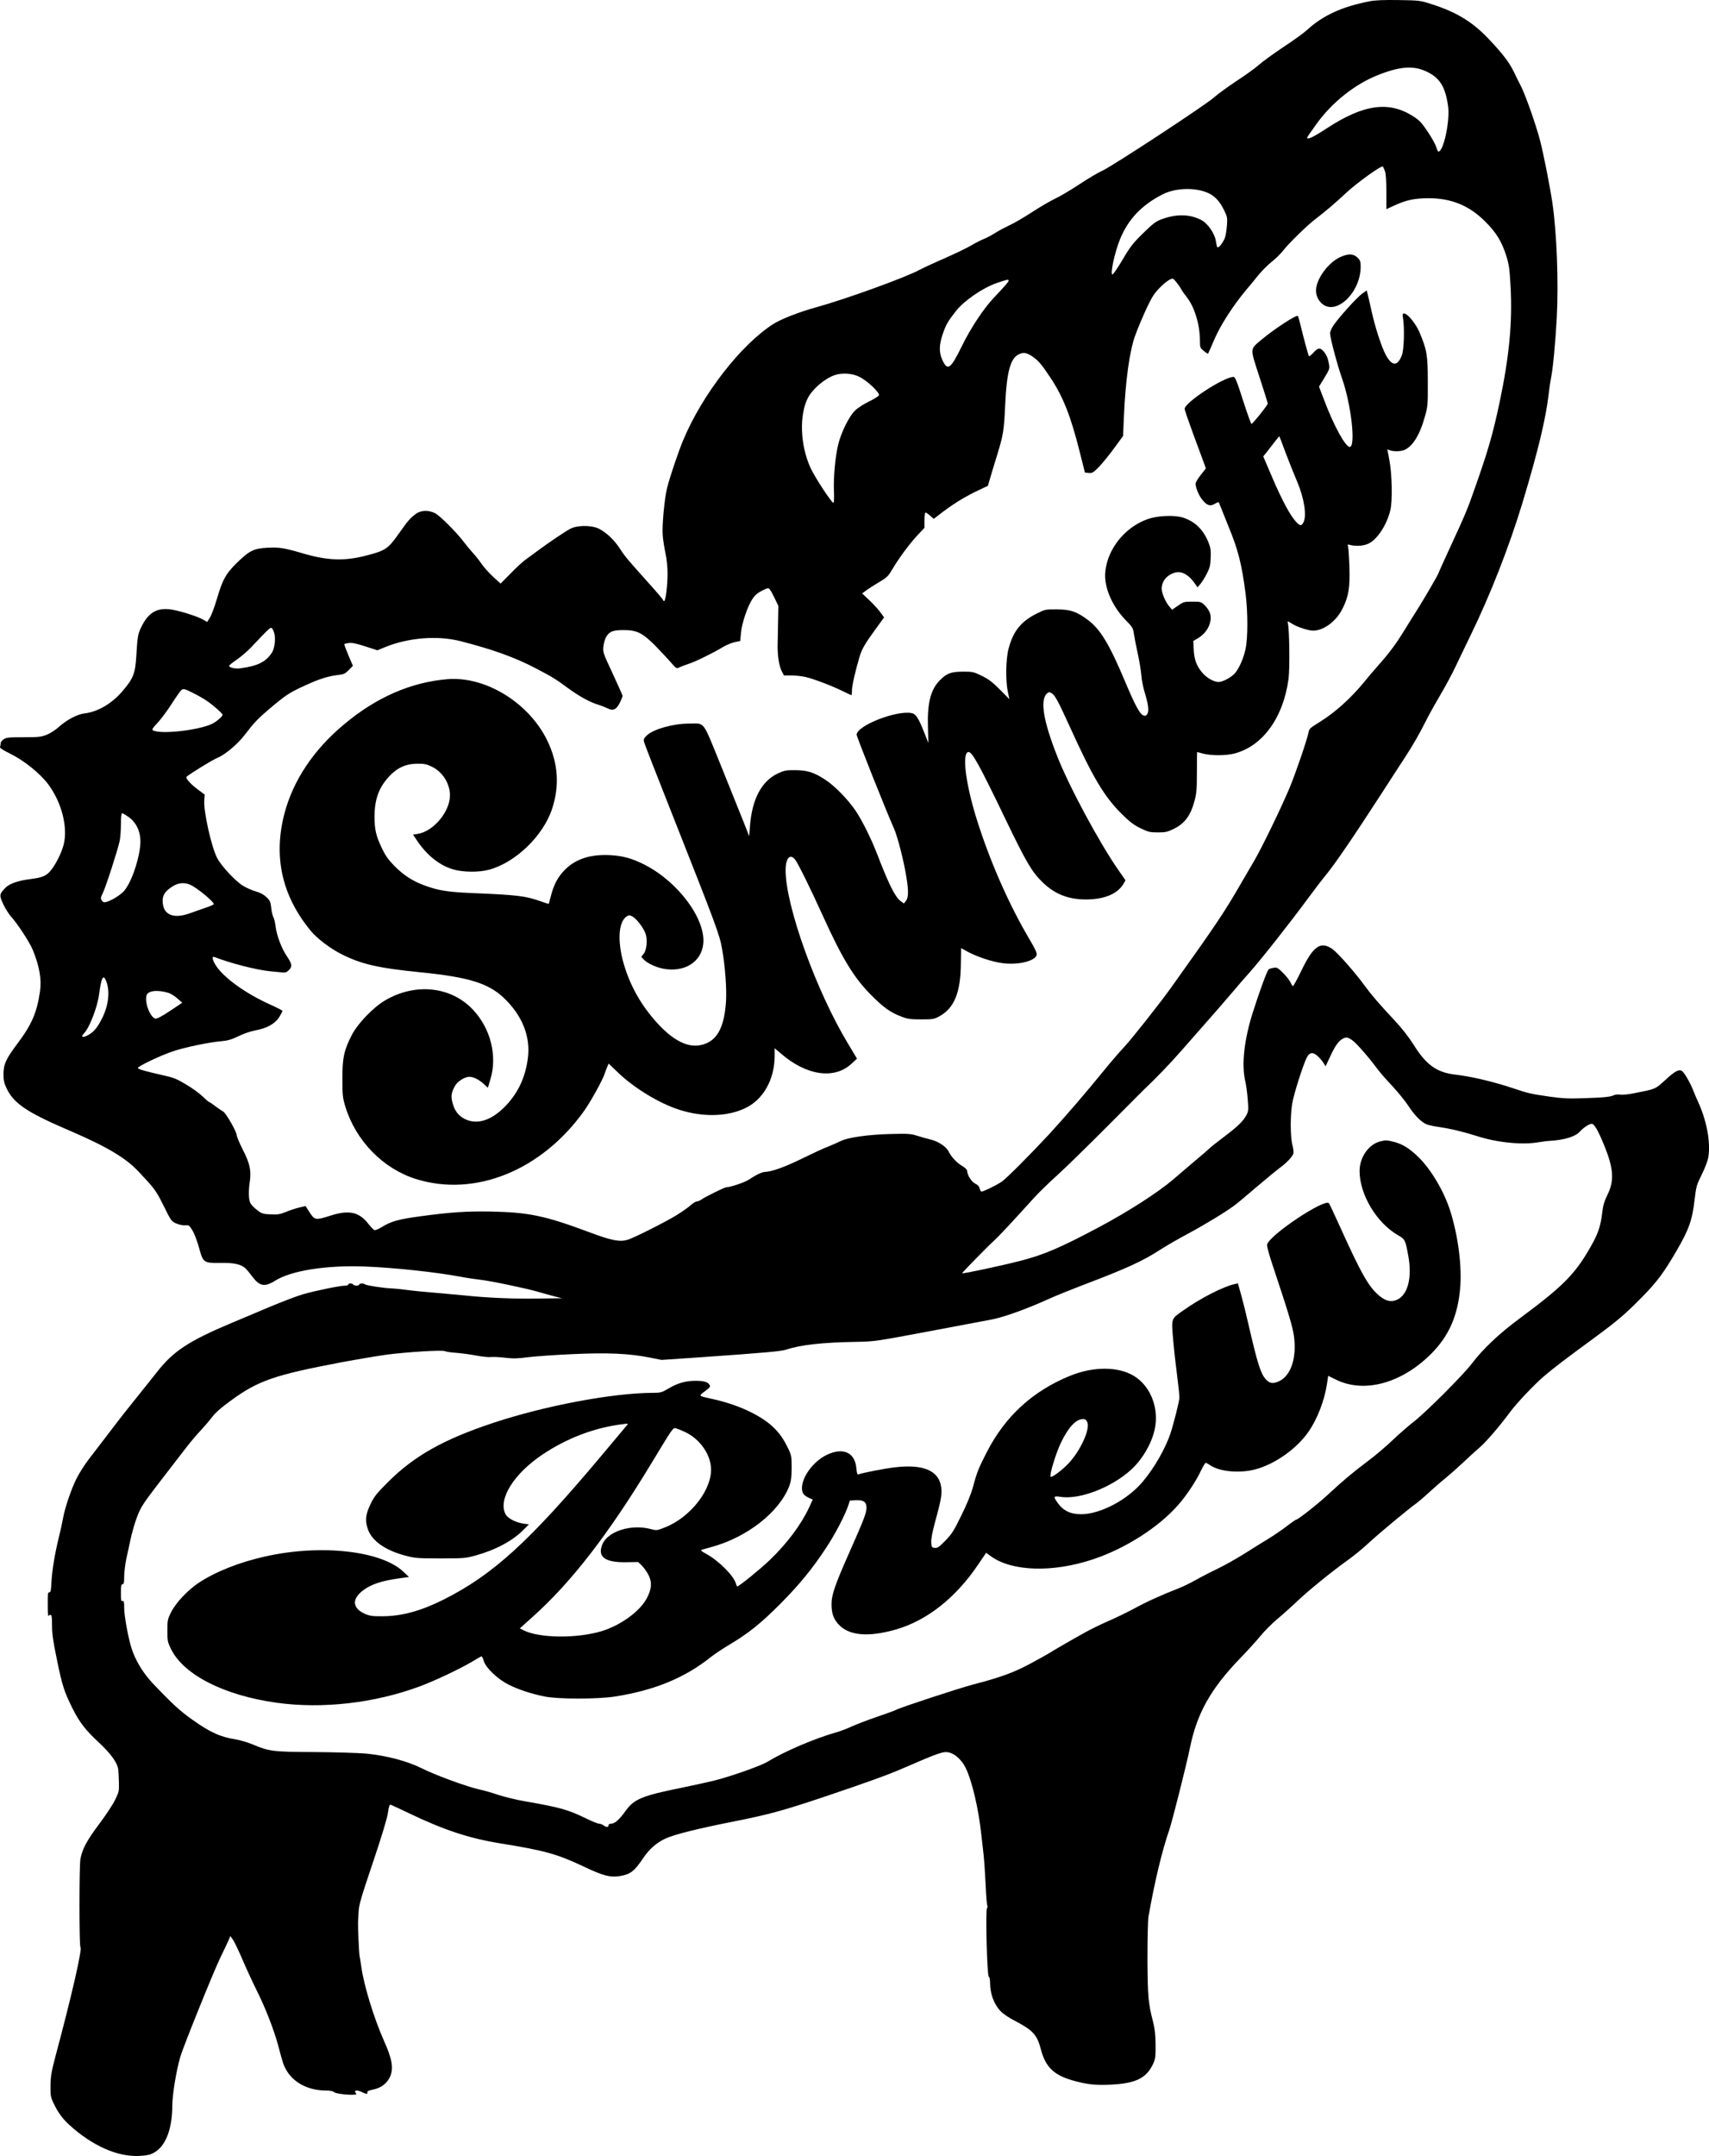 <?xml version="1.0" standalone="no"?>
<!DOCTYPE svg PUBLIC "-//W3C//DTD SVG 20010904//EN"
 "http://www.w3.org/TR/2001/REC-SVG-20010904/DTD/svg10.dtd">
<svg version="1.0" xmlns="http://www.w3.org/2000/svg"
 width="1563.214pt" height="1971.519pt" viewBox="0 0 1563.214 1971.519"
 preserveAspectRatio="xMidYMid meet">
<g transform="translate(-285.408,1989.658) scale(0.1,-0.1)"
fill="#000000" stroke="none">
<path d="M15383 19885 c-250 -48 -428 -129 -573 -262 -30 -28 -127 -98 -216
-156 -88 -59 -188 -131 -222 -161 -33 -30 -127 -98 -209 -151 -81 -54 -173
-121 -204 -149 -72 -66 -922 -624 -1019 -669 -41 -18 -138 -76 -215 -127 -77
-51 -176 -110 -220 -130 -44 -21 -140 -77 -212 -124 -72 -47 -164 -101 -205
-119 -40 -19 -99 -50 -130 -70 -31 -20 -79 -46 -106 -56 -27 -11 -78 -37 -113
-58 -35 -21 -145 -74 -244 -118 -99 -43 -202 -91 -230 -106 -123 -68 -681
-270 -951 -344 -152 -42 -318 -107 -388 -152 -297 -191 -647 -643 -821 -1057
-46 -109 -124 -341 -149 -441 -24 -95 -48 -351 -40 -435 3 -41 15 -114 25
-162 12 -54 19 -127 19 -187 0 -111 -18 -251 -31 -251 -5 0 -9 4 -9 8 0 5 -52
67 -116 138 -216 241 -232 260 -278 331 -52 81 -126 151 -194 185 -68 33 -198
33 -262 -1 -48 -25 -204 -131 -305 -206 -33 -25 -80 -59 -105 -77 -25 -18 -86
-74 -136 -126 l-91 -92 -67 61 c-37 34 -85 87 -106 118 -21 31 -57 76 -80 101
-23 25 -60 70 -83 100 -64 86 -218 240 -262 263 -60 31 -133 29 -179 -7 -53
-40 -69 -59 -157 -183 -97 -137 -120 -152 -304 -199 -199 -50 -351 -43 -580
25 -162 47 -205 54 -312 49 -127 -7 -164 -24 -279 -135 -105 -103 -134 -154
-189 -343 -20 -67 -47 -139 -61 -161 l-25 -40 -32 19 c-56 34 -248 93 -322 98
-114 9 -184 -36 -245 -156 -34 -68 -38 -87 -49 -270 -10 -163 -27 -207 -127
-324 -96 -113 -228 -190 -347 -203 -64 -7 -163 -59 -235 -124 -28 -26 -78 -58
-110 -71 -51 -20 -73 -23 -212 -23 -135 0 -159 -2 -182 -19 -16 -10 -28 -26
-28 -36 0 -10 -2 -25 -6 -33 -4 -10 24 -28 98 -65 122 -60 267 -177 340 -273
126 -167 185 -396 144 -558 -19 -73 -72 -179 -118 -235 -39 -48 -77 -64 -178
-77 -119 -14 -200 -43 -237 -81 -56 -59 -57 -68 -19 -150 19 -40 51 -91 71
-113 58 -63 171 -236 199 -305 61 -150 82 -269 66 -378 -28 -195 -76 -306
-209 -482 -103 -137 -126 -188 -125 -281 0 -54 6 -79 32 -132 64 -130 187
-213 533 -362 247 -106 389 -177 500 -251 96 -64 138 -102 253 -230 69 -76 93
-114 149 -228 65 -132 70 -138 112 -157 26 -11 61 -19 82 -17 35 3 39 0 68
-48 17 -28 44 -99 60 -158 37 -137 42 -140 200 -138 115 2 179 -11 220 -46 12
-9 40 -43 64 -75 68 -93 115 -102 211 -42 148 93 469 144 825 130 260 -10 648
-51 875 -94 58 -11 134 -22 170 -26 90 -9 426 -79 535 -111 50 -14 119 -34
155 -43 l65 -16 -225 -3 c-219 -4 -477 8 -670 29 -52 5 -171 16 -265 24 -93 7
-210 19 -260 26 -49 6 -112 13 -140 14 -76 3 -229 27 -240 36 -13 12 -55 11
-55 -1 0 -5 -11 -10 -24 -10 -14 0 -28 5 -31 10 -3 6 -15 10 -26 10 -10 0 -19
-4 -19 -10 0 -5 -13 -10 -30 -10 -48 0 -280 -48 -389 -80 -54 -16 -190 -68
-302 -115 -112 -47 -269 -114 -349 -147 -391 -165 -531 -257 -681 -449 -35
-45 -114 -143 -174 -218 -61 -75 -174 -218 -250 -319 -77 -101 -168 -220 -203
-265 -34 -45 -82 -120 -106 -167 -48 -94 -108 -269 -126 -370 -6 -36 -22 -108
-35 -160 -38 -154 -64 -308 -70 -415 -4 -82 -7 -100 -20 -99 -13 2 -15 -16
-14 -115 0 -64 3 -110 6 -103 2 6 11 12 19 12 11 0 14 -20 14 -97 0 -77 10
-145 45 -314 48 -236 67 -293 142 -444 66 -131 119 -199 245 -316 111 -104
167 -184 174 -246 2 -21 5 -74 6 -118 2 -75 0 -85 -35 -157 -21 -43 -86 -142
-145 -220 -112 -149 -155 -229 -172 -319 -12 -61 -12 -801 0 -809 18 -13 -78
-435 -228 -995 -38 -145 -45 -185 -46 -270 -1 -92 1 -105 31 -167 37 -78 80
-137 143 -194 211 -191 439 -292 640 -282 61 3 97 10 126 26 111 57 173 213
174 432 0 101 37 325 74 450 28 95 301 771 363 900 36 74 72 150 80 169 l14
34 26 -37 c13 -21 51 -99 83 -174 32 -75 88 -197 124 -270 86 -170 166 -376
205 -522 45 -169 48 -178 75 -225 69 -117 203 -185 364 -185 35 0 62 -5 72
-15 22 -20 221 -34 203 -14 -30 31 4 40 53 14 36 -19 55 -19 48 -1 -4 9 11 16
53 25 70 13 127 56 154 115 35 78 21 163 -57 336 -88 198 -180 496 -204 665
-6 44 -14 91 -17 105 -5 22 -16 272 -14 310 1 8 3 49 5 91 3 66 20 126 130
451 82 244 130 402 138 455 10 66 15 80 27 76 9 -3 81 -37 161 -75 321 -154
551 -231 835 -277 414 -67 523 -97 775 -216 173 -82 235 -98 324 -84 96 16
134 45 213 164 56 83 122 141 206 180 80 37 302 92 622 155 317 63 448 98 835
228 382 129 575 198 710 257 339 147 376 160 430 145 54 -15 113 -70 148 -142
57 -117 117 -370 142 -608 6 -47 15 -130 21 -185 6 -55 14 -179 19 -276 4 -97
11 -182 15 -188 4 -7 2 -17 -3 -24 -15 -18 1 -620 16 -625 7 -2 12 -25 12 -55
1 -106 37 -202 101 -266 22 -22 79 -60 127 -84 164 -86 202 -127 236 -257 42
-163 117 -237 289 -287 129 -37 209 -46 353 -39 228 11 326 60 386 191 20 44
23 64 22 175 -1 91 -7 146 -22 205 -45 171 -50 235 -52 577 0 181 4 354 9 386
55 316 125 608 191 797 25 72 160 607 189 751 64 314 190 538 459 817 70 72
155 166 189 208 34 41 101 109 150 150 48 40 131 114 183 164 107 101 318 272
459 373 52 37 138 106 190 155 93 87 372 319 441 367 19 14 71 58 115 99 44
40 111 99 150 130 38 31 108 93 155 137 47 45 118 110 159 145 63 55 183 195
283 330 59 79 221 250 305 321 97 82 198 159 463 353 214 158 279 213 438 375
131 133 196 220 311 418 116 200 144 281 166 472 14 117 18 132 65 226 29 58
54 125 60 157 23 142 -16 345 -100 522 -10 22 -28 65 -40 95 -26 67 -80 159
-101 173 -28 18 -64 -1 -152 -82 -95 -86 -83 -81 -284 -121 -51 -11 -109 -16
-128 -13 -20 3 -46 1 -58 -5 -32 -16 -93 -22 -277 -28 -136 -5 -191 -2 -315
15 -171 25 -193 30 -330 76 -179 60 -378 107 -530 125 -171 20 -267 90 -383
277 -39 62 -103 145 -164 210 -151 162 -218 240 -279 323 -89 123 -247 302
-296 337 -108 77 -176 30 -284 -194 -38 -79 -73 -143 -78 -143 -5 0 -14 14
-22 32 -7 17 -37 56 -67 86 -50 50 -57 54 -90 48 -19 -3 -39 -9 -44 -14 -15
-15 -84 -203 -144 -392 -80 -252 -105 -479 -69 -632 8 -35 18 -109 22 -165 8
-91 6 -107 -10 -140 -28 -55 -78 -105 -203 -199 -61 -46 -122 -94 -135 -107
-13 -13 -69 -61 -124 -107 -55 -47 -150 -127 -211 -180 -140 -119 -407 -291
-679 -436 -358 -190 -505 -253 -726 -309 -172 -44 -519 -118 -525 -112 -3 3
233 245 291 297 44 40 149 152 370 396 38 42 132 134 210 204 77 70 283 271
457 446 175 175 321 322 325 326 119 113 247 245 358 372 320 363 408 465 468
536 34 41 104 122 156 180 102 115 354 434 526 667 60 81 135 180 167 218 84
102 258 357 527 773 73 114 162 250 196 302 72 110 135 220 195 340 23 47 81
150 127 229 47 79 110 196 140 260 30 64 94 195 140 291 179 367 353 812 472
1205 144 478 215 773 241 1000 6 55 16 119 21 143 17 80 40 316 53 557 17 323
0 770 -40 1045 -23 155 -81 449 -114 576 -39 147 -130 405 -173 491 -19 37
-49 97 -66 133 -41 85 -97 159 -221 291 -149 160 -295 251 -520 324 -115 37
-116 38 -310 41 -137 2 -216 -1 -267 -11z m518 -642 c124 -58 174 -140 199
-320 18 -132 -42 -413 -89 -413 -4 0 -13 19 -20 43 -7 23 -41 85 -77 138 -53
80 -74 103 -129 139 -222 145 -454 115 -789 -103 -133 -87 -186 -112 -186 -89
0 4 40 61 88 128 139 193 349 360 555 442 204 82 329 91 448 35z m-379 -911
c9 -24 13 -89 13 -193 l0 -155 70 32 c112 52 186 67 315 68 211 0 373 -67 520
-214 100 -100 150 -181 191 -310 26 -82 31 -119 40 -280 18 -331 -11 -637
-100 -1062 -61 -287 -105 -441 -224 -778 -71 -204 -89 -246 -236 -564 -55
-120 -101 -221 -101 -224 0 -8 -128 -229 -190 -327 -31 -49 -88 -139 -125
-200 -76 -123 -136 -203 -240 -320 -39 -44 -93 -107 -119 -140 -123 -151 -266
-280 -405 -367 -96 -60 -100 -63 -107 -96 -15 -74 -118 -374 -173 -507 -78
-186 -254 -549 -325 -670 -29 -49 -78 -133 -108 -185 -162 -282 -235 -391
-653 -976 -104 -145 -353 -460 -425 -538 -42 -45 -122 -137 -178 -206 -177
-218 -366 -437 -516 -600 -169 -182 -386 -400 -429 -429 -47 -32 -167 -91
-186 -91 -5 0 -12 13 -16 28 -4 20 -17 34 -41 45 -34 17 -73 79 -74 119 0 9
-20 28 -44 42 -48 28 -100 82 -123 130 -22 46 -93 94 -165 112 -35 8 -91 24
-125 35 -56 18 -82 20 -240 16 -208 -5 -397 -32 -462 -66 -25 -13 -74 -34
-109 -48 -36 -13 -142 -62 -236 -108 -159 -79 -286 -124 -346 -125 -26 -1 -82
-27 -147 -71 -36 -24 -169 -69 -204 -69 -17 0 -189 -85 -229 -112 -13 -10 -32
-18 -42 -18 -10 0 -35 -15 -56 -34 -20 -19 -78 -59 -127 -90 -97 -60 -385
-206 -449 -226 -70 -22 -147 -8 -341 65 -418 156 -562 186 -919 193 -219 3
-362 -6 -640 -44 -194 -26 -267 -46 -351 -99 -27 -17 -57 -29 -65 -27 -8 2
-32 26 -53 53 -86 113 -178 134 -348 80 -138 -44 -146 -43 -192 28 l-38 59
-60 -14 c-32 -8 -87 -26 -121 -40 -53 -22 -74 -25 -138 -22 -69 3 -81 6 -122
38 -26 19 -53 47 -62 62 -18 30 -21 109 -6 206 13 96 -1 161 -65 286 -30 59
-55 118 -55 130 0 32 -99 205 -124 218 -11 6 -44 28 -72 49 -28 22 -54 39 -58
39 -4 0 -30 23 -59 51 -29 28 -96 77 -151 109 -85 51 -114 63 -215 85 -158 36
-219 53 -226 65 -7 12 200 112 315 151 103 36 335 85 445 94 64 6 96 15 160
46 44 22 113 46 154 53 107 20 179 60 219 121 17 28 31 54 29 58 -1 5 -50 30
-108 56 -226 101 -428 246 -501 360 -33 52 -38 87 -11 76 142 -56 383 -118
508 -130 33 -3 79 -8 103 -10 36 -4 47 -1 68 20 33 33 30 56 -16 125 -49 70
-95 192 -105 275 -4 33 -13 72 -21 86 -7 14 -16 53 -19 86 -6 53 -12 66 -44
96 -24 23 -56 41 -96 52 -33 9 -86 32 -117 51 -70 43 -197 178 -237 254 -53
99 -128 436 -118 532 l4 48 -71 53 c-62 47 -108 100 -95 111 39 33 238 155
283 173 70 29 183 124 249 210 88 115 115 143 226 238 152 128 179 146 329
215 131 60 206 83 303 95 48 5 62 12 94 45 l37 38 -41 97 c-23 54 -40 100 -37
102 2 3 22 7 43 10 27 3 70 -5 148 -31 l111 -36 73 30 c211 86 478 107 686 54
300 -77 503 -150 694 -251 149 -78 177 -95 295 -182 102 -74 197 -126 271
-148 28 -9 67 -24 87 -34 51 -26 82 -11 114 56 13 29 24 55 24 58 0 3 -41 94
-91 203 -90 192 -91 197 -85 252 4 31 15 70 26 87 30 48 62 60 159 60 121 0
172 -26 288 -142 48 -50 112 -117 141 -151 52 -60 54 -61 80 -48 15 7 52 21
82 31 61 19 225 99 312 152 31 19 80 40 110 47 l53 11 7 75 c8 90 62 248 107
313 22 32 48 54 87 73 55 27 57 27 71 8 9 -10 29 -48 46 -84 l31 -65 -3 -160
c-2 -88 -3 -182 -4 -210 0 -90 14 -179 36 -222 l22 -43 70 0 c38 0 98 -7 131
-15 73 -17 241 -81 340 -130 38 -19 73 -35 76 -35 3 0 5 19 5 43 -1 38 30 174
68 303 21 73 50 123 144 252 l82 113 -36 49 c-19 26 -64 75 -100 109 l-65 61
42 31 c24 17 77 51 118 75 69 41 80 53 120 121 58 98 159 235 233 312 l57 61
0 70 c0 39 4 70 10 70 5 0 24 -13 42 -29 l33 -29 85 65 c102 77 215 146 328
198 l82 39 21 70 c11 39 40 134 64 212 57 186 63 222 74 469 14 289 47 412
121 450 42 22 71 18 121 -14 61 -41 86 -70 170 -196 116 -174 184 -346 264
-660 l53 -210 36 -3 c31 -3 41 3 92 55 31 32 94 109 139 171 l82 112 7 168
c14 336 53 618 106 757 53 141 126 301 162 357 32 51 107 124 152 148 27 14
29 13 57 -20 16 -19 37 -48 46 -65 8 -16 31 -49 49 -71 74 -92 124 -255 124
-406 0 -60 2 -64 36 -91 19 -16 37 -27 38 -25 1 1 29 63 60 136 59 134 172
308 291 450 28 32 76 91 107 130 32 39 86 94 121 122 36 27 83 74 107 104 47
62 214 225 288 283 100 76 198 160 296 252 94 87 312 244 328 235 3 -2 12 -21
20 -42z m-1637 -192 c74 -28 122 -76 165 -164 30 -61 32 -71 27 -138 -3 -40
-10 -90 -17 -110 -12 -41 -57 -101 -70 -93 -4 2 -10 27 -14 54 -10 73 -76 168
-140 199 -106 52 -225 53 -361 2 -50 -19 -78 -41 -166 -127 -92 -90 -117 -122
-188 -243 -46 -77 -87 -137 -93 -134 -19 12 23 205 71 323 74 182 198 313 389
410 111 57 279 65 397 21z m-1805 -810 c0 -10 -24 -38 -134 -155 -96 -101
-215 -281 -296 -448 -101 -205 -128 -225 -175 -125 -33 70 -32 138 1 236 30
89 47 119 125 218 75 93 242 208 369 252 95 33 110 36 110 22z m-1368 -878
c74 -35 194 -149 181 -171 -5 -9 -47 -35 -94 -58 -46 -22 -103 -59 -125 -82
-54 -52 -127 -201 -153 -310 -27 -111 -44 -300 -39 -421 3 -55 1 -105 -3 -111
-9 -15 -169 228 -211 319 -95 208 -105 482 -24 640 43 82 151 175 244 208 65
23 159 18 224 -14z m-5346 -2360 c9 -48 -2 -126 -22 -159 -55 -88 -131 -127
-294 -148 -45 -6 -100 7 -100 23 0 5 31 30 69 56 38 26 98 77 133 114 181 191
178 189 194 168 7 -11 17 -35 20 -54z m-741 -535 c33 -16 84 -45 113 -64 55
-35 152 -120 152 -133 0 -14 -55 -62 -91 -80 -119 -61 -482 -102 -547 -61 -10
6 0 22 38 62 29 30 78 95 111 144 32 50 72 109 89 133 36 49 36 49 135 -1z
m-599 -1128 c83 -57 123 -155 110 -271 -18 -159 -92 -355 -156 -418 -36 -35
-107 -78 -149 -90 -26 -7 -33 -5 -45 12 -13 19 -12 26 8 67 27 53 139 401 155
479 6 29 11 98 11 152 0 64 4 100 11 100 6 0 30 -14 55 -31z m568 -623 c57
-24 216 -154 216 -177 0 -4 -33 -19 -72 -32 -40 -14 -107 -38 -148 -52 -143
-52 -237 -17 -247 92 -7 66 14 103 80 148 58 39 112 46 171 21z m-770 -878
c38 -91 24 -222 -34 -339 -44 -88 -73 -124 -125 -155 -54 -31 -78 -23 -41 15
49 51 120 236 136 352 21 157 38 191 64 127z m569 -110 c21 -6 58 -29 83 -51
l45 -40 -111 -74 c-70 -47 -119 -73 -133 -71 -47 7 -101 142 -83 211 11 44 98
55 199 25z m10833 -436 c39 -29 144 -149 223 -255 23 -32 85 -103 138 -159 52
-56 119 -138 148 -182 56 -87 118 -150 169 -171 17 -7 67 -18 111 -24 105 -15
226 -44 355 -85 179 -58 416 -81 560 -54 30 5 75 11 100 12 132 8 231 38 272
82 38 41 88 74 112 74 22 0 57 -59 110 -189 90 -217 98 -330 33 -461 -28 -58
-40 -96 -47 -159 -13 -113 -34 -181 -82 -271 -155 -285 -259 -392 -674 -700
-187 -138 -336 -279 -435 -410 -78 -104 -429 -455 -536 -536 -42 -33 -127
-106 -188 -164 -60 -58 -164 -146 -230 -195 -131 -98 -219 -171 -368 -309 -94
-87 -271 -226 -288 -226 -4 0 -46 -29 -92 -65 -47 -35 -120 -85 -164 -111 -43
-26 -138 -85 -212 -132 -73 -46 -183 -108 -245 -138 -61 -29 -151 -75 -200
-103 -50 -28 -115 -60 -145 -72 -183 -72 -306 -128 -418 -189 -71 -38 -182
-92 -248 -120 -66 -29 -160 -75 -210 -103 -138 -77 -286 -163 -325 -188 -19
-12 -97 -55 -173 -96 -148 -80 -275 -126 -514 -188 -128 -33 -665 -209 -710
-233 -10 -6 -90 -35 -178 -65 -88 -30 -194 -71 -235 -90 -41 -19 -102 -42
-135 -51 -203 -58 -470 -172 -635 -272 -61 -36 -329 -131 -480 -169 -52 -13
-185 -42 -295 -65 -371 -75 -441 -104 -521 -216 -55 -77 -97 -114 -130 -114
-15 0 -24 -6 -24 -15 0 -19 -21 -19 -46 0 -10 8 -28 15 -40 15 -11 0 -62 20
-113 45 -172 84 -239 103 -566 160 -77 13 -187 40 -245 59 -58 20 -136 42
-175 50 -103 22 -394 128 -520 191 -135 68 -323 117 -511 136 -71 6 -284 13
-474 14 -382 2 -414 6 -565 70 -44 18 -111 38 -150 45 -146 23 -235 63 -403
182 -113 80 -183 144 -363 334 -88 94 -157 208 -192 319 -30 93 -67 297 -67
367 0 58 -3 69 -15 64 -13 -4 -15 8 -15 74 0 64 3 80 15 80 12 0 15 15 15 73
1 39 9 110 19 157 11 47 28 128 39 180 24 107 59 216 90 275 27 52 61 100 209
292 67 87 156 203 199 258 42 55 106 132 143 170 36 39 85 96 108 127 29 38
84 86 167 146 253 185 400 235 1016 352 140 26 325 57 410 69 184 24 518 45
534 32 6 -4 52 -12 101 -15 50 -4 133 -15 185 -25 52 -10 112 -16 133 -14 20
3 79 0 131 -6 75 -9 116 -8 212 5 65 8 249 21 408 28 321 15 517 6 711 -33
l100 -20 355 24 c610 43 742 55 789 71 125 42 325 65 631 70 173 3 180 4 685
99 281 53 533 101 562 106 110 21 323 98 521 188 59 27 193 81 297 121 417
158 559 223 730 334 46 30 157 94 247 142 158 85 340 196 424 258 23 17 113
92 200 167 88 74 184 154 214 176 62 45 115 101 125 132 3 11 -1 46 -10 79
-19 77 -20 272 0 383 14 83 96 340 130 411 26 53 58 58 103 16 19 -18 43 -46
53 -63 l18 -29 42 89 c42 93 76 141 113 162 32 19 49 16 92 -15z"/>
<path d="M15112 17545 c-102 -47 -205 -181 -219 -283 -7 -55 12 -105 53 -142
129 -113 354 101 354 338 0 46 -4 58 -29 83 -37 37 -86 38 -159 4z"/>
<path d="M15313 17211 c-48 -35 -209 -213 -259 -286 -19 -27 -34 -61 -34 -75
0 -42 65 -286 110 -415 84 -240 127 -625 70 -625 -40 0 -148 199 -234 428
l-47 123 50 82 c48 79 49 84 40 130 -10 54 -23 82 -52 115 -29 32 -50 28 -91
-18 -23 -25 -38 -36 -41 -28 -14 44 -48 168 -69 257 -14 57 -27 106 -30 108
-13 14 -214 -117 -331 -215 -110 -93 -109 -71 -21 -342 42 -128 76 -238 76
-244 0 -14 -138 -186 -149 -186 -4 0 -39 97 -77 215 -55 173 -72 215 -87 215
-88 0 -447 -234 -447 -292 0 -11 36 -115 79 -232 43 -116 87 -234 97 -262 l18
-51 -47 -60 c-26 -32 -47 -68 -47 -79 0 -37 30 -110 62 -148 43 -53 72 -62
115 -36 31 18 34 19 40 2 3 -9 42 -105 85 -212 88 -213 120 -342 155 -609 22
-173 22 -408 0 -509 -18 -83 -53 -165 -92 -216 -30 -39 -115 -86 -154 -86 -42
1 -104 34 -144 79 -56 62 -79 122 -84 216 l-4 80 45 27 c86 51 133 152 107
230 -6 19 -27 50 -47 69 -34 33 -38 34 -114 34 -74 0 -81 -2 -131 -37 l-54
-37 -23 27 c-37 43 -72 124 -72 165 0 70 48 127 124 148 61 17 130 -24 187
-111 l16 -24 26 29 c14 17 41 59 59 94 28 55 34 78 36 147 3 68 0 91 -21 143
-48 119 -128 194 -241 227 -79 22 -226 15 -313 -16 -209 -73 -370 -273 -389
-485 -13 -134 60 -307 182 -434 66 -67 73 -79 79 -125 4 -28 19 -109 35 -181
16 -71 31 -164 34 -205 3 -42 17 -114 32 -160 33 -108 40 -169 21 -195 -12
-16 -19 -17 -39 -8 -30 14 -75 98 -163 308 -144 342 -227 480 -343 565 -102
75 -156 94 -282 94 -103 1 -107 0 -183 -38 -144 -72 -216 -161 -258 -323 -25
-95 -28 -293 -6 -394 l14 -66 -86 87 c-67 68 -103 95 -165 126 -76 37 -84 39
-175 39 -110 -1 -149 -16 -213 -82 -82 -85 -113 -208 -106 -428 l4 -143 -36
91 c-54 138 -79 176 -118 183 -141 27 -502 -116 -502 -198 0 -20 277 -715 340
-854 33 -73 91 -297 115 -449 21 -126 19 -187 -4 -216 l-19 -24 -29 21 c-51
38 -107 149 -213 424 -54 141 -136 307 -197 399 -70 105 -196 234 -282 289
-102 66 -161 85 -271 86 -84 1 -102 -3 -157 -28 -152 -70 -240 -235 -259 -484
l-7 -92 -54 137 c-30 76 -122 305 -205 510 -173 424 -142 383 -292 383 -144 0
-324 -51 -384 -107 -29 -27 -33 -37 -27 -60 3 -16 117 -307 252 -648 413
-1045 440 -1117 462 -1246 28 -157 43 -365 36 -479 -17 -250 -87 -370 -232
-400 -115 -24 -241 37 -380 183 -142 151 -245 320 -308 510 -76 226 -71 430
11 483 20 14 26 14 53 0 38 -20 104 -108 121 -160 18 -56 9 -147 -18 -181
l-22 -28 20 -22 c33 -36 110 -72 178 -86 196 -38 354 61 369 230 21 225 -228
561 -532 718 -115 59 -203 84 -320 90 -180 9 -314 -34 -414 -134 -64 -64 -102
-137 -128 -240 -10 -38 -18 -69 -19 -71 -1 -2 -34 8 -72 22 -139 50 -214 59
-627 76 -232 10 -313 23 -449 74 -102 39 -183 92 -263 173 -57 58 -82 93 -117
166 -52 109 -66 168 -66 285 0 158 39 265 130 365 75 82 155 119 259 120 66 1
87 -4 135 -27 99 -48 165 -154 166 -262 0 -150 -152 -331 -296 -353 l-42 -6
36 -54 c89 -133 202 -225 327 -263 89 -28 239 -30 334 -4 241 66 493 308 575
556 70 212 56 419 -44 625 -168 346 -565 590 -914 561 -334 -28 -651 -166
-947 -415 -278 -232 -465 -513 -544 -817 -102 -394 -21 -752 243 -1071 57 -68
169 -154 269 -206 186 -96 339 -132 738 -172 433 -43 615 -99 756 -232 171
-162 248 -356 221 -556 -24 -184 -99 -334 -225 -455 -123 -117 -246 -151 -353
-97 -57 29 -92 75 -111 148 -16 60 -10 96 23 154 25 43 89 83 132 83 36 0 87
-25 129 -64 l40 -36 23 78 c65 215 1 467 -162 638 -200 211 -526 245 -801 83
-107 -62 -251 -212 -304 -315 -72 -138 -88 -212 -87 -404 0 -150 3 -173 27
-253 96 -313 345 -568 647 -662 539 -168 1147 78 1536 622 59 82 173 288 189
342 4 13 14 40 22 58 l14 34 89 -85 c148 -141 371 -276 550 -335 220 -72 444
-67 610 12 166 78 269 262 270 480 l0 68 58 -49 c232 -201 487 -238 643 -94
l52 48 -78 130 c-293 483 -575 1264 -575 1593 0 112 41 156 88 96 25 -32 139
-262 249 -505 184 -405 289 -577 453 -740 109 -109 174 -155 276 -192 48 -19
80 -23 174 -23 109 0 118 2 168 29 135 75 193 217 195 482 l2 141 60 -33 c85
-46 219 -91 314 -104 141 -21 302 17 317 74 4 18 -11 52 -62 138 -193 325
-368 725 -489 1113 -101 326 -134 605 -71 605 33 0 102 -126 323 -585 201
-418 252 -506 348 -601 122 -121 260 -171 445 -161 146 8 252 58 302 144 l17
30 -62 89 c-178 255 -455 770 -564 1049 -125 317 -156 506 -95 568 16 15 24
17 40 8 35 -19 58 -61 173 -313 208 -458 310 -630 468 -789 77 -76 112 -104
175 -135 72 -35 87 -39 160 -39 72 0 89 4 148 33 99 49 153 121 189 258 18 67
21 108 21 262 0 100 1 182 2 182 0 0 26 -7 56 -15 72 -19 207 -19 284 1 259
67 448 327 496 682 13 94 8 459 -6 510 -6 22 -5 22 42 -7 47 -29 146 -61 189
-61 97 0 211 85 269 201 56 111 69 194 63 383 -3 88 -9 171 -12 184 -7 21 -6
22 21 15 52 -14 127 -8 170 15 79 41 163 170 195 302 21 82 16 330 -8 457
l-19 101 24 -9 c31 -12 94 -11 126 1 79 30 146 136 193 306 27 95 28 108 27
319 0 243 -8 291 -75 451 -34 81 -110 174 -142 174 -14 0 -16 -7 -9 -47 14
-95 8 -285 -11 -334 -39 -102 -88 -103 -144 -4 -42 75 -104 267 -138 427 -15
68 -30 133 -34 146 l-6 23 -42 -30z m-699 -1456 c31 -82 79 -202 106 -265 64
-151 88 -309 57 -369 -18 -36 -31 -36 -68 4 -53 56 -129 198 -218 406 l-82
192 37 46 c20 25 52 67 72 93 20 26 37 46 38 45 1 -1 28 -69 58 -152z"/>
<path d="M15482 9460 c-107 -25 -191 -144 -192 -270 0 -218 157 -479 357 -592
58 -33 63 -42 89 -188 35 -193 -3 -347 -96 -395 -60 -31 -117 -17 -186 47 -88
81 -155 202 -339 608 -53 118 -101 219 -105 224 -42 44 -544 -291 -566 -378
-3 -14 18 -93 55 -202 139 -417 180 -552 191 -638 26 -191 -26 -353 -129 -406
-60 -30 -93 -26 -129 14 -48 55 -75 142 -157 496 -19 85 -49 206 -66 268 l-32
113 -31 -7 c-100 -21 -312 -129 -468 -240 -114 -80 -110 -69 -93 -270 8 -93
25 -243 37 -334 12 -91 21 -179 20 -196 -2 -37 -52 -234 -82 -326 -46 -137
-148 -316 -253 -440 -139 -166 -387 -297 -562 -298 -99 0 -164 31 -216 103
-42 58 -39 66 24 56 173 -28 465 83 645 246 113 102 204 266 224 403 27 186
-54 373 -200 459 -144 85 -369 85 -582 -2 -341 -140 -590 -368 -758 -694 -74
-142 -94 -192 -127 -318 -17 -63 -54 -156 -106 -261 -70 -144 -88 -172 -148
-234 -58 -59 -73 -69 -97 -66 -27 3 -29 7 -32 49 -2 32 10 96 37 195 57 207
65 260 51 329 -28 136 -167 192 -410 165 -89 -9 -305 -51 -345 -66 -8 -4 -14
13 -18 57 -13 144 -120 193 -270 122 -149 -71 -266 -262 -216 -355 6 -11 28
-27 49 -37 l38 -17 -33 -72 c-74 -158 -201 -329 -361 -482 -88 -84 -280 -240
-296 -240 -3 0 -9 11 -12 24 -18 71 -159 213 -275 275 -36 19 -51 32 -41 35 8
3 50 14 92 26 327 89 622 321 712 559 16 44 21 79 21 166 0 106 -1 113 -36
185 -69 144 -160 233 -329 319 -101 52 -234 98 -365 126 -125 27 -123 25 -65
68 51 38 55 44 42 63 -15 24 -54 34 -125 34 -91 0 -163 -20 -249 -71 -61 -36
-73 -39 -140 -39 -368 -1 -988 -117 -1463 -275 -452 -150 -720 -300 -961 -540
-100 -99 -127 -133 -157 -195 -47 -95 -55 -149 -32 -225 32 -112 154 -202 344
-253 90 -24 111 -26 321 -26 212 0 231 1 322 26 185 51 341 134 441 236 l49
49 -49 7 c-75 11 -148 50 -167 90 -65 137 78 365 339 541 227 152 477 247 739
279 46 6 48 5 34 -11 -8 -10 -113 -135 -233 -278 -661 -787 -991 -1088 -1444
-1316 -206 -103 -380 -151 -556 -152 -94 -1 -118 3 -163 22 -113 50 -122 132
-23 210 75 59 175 93 340 115 l86 12 -50 47 c-201 193 -755 255 -1264 141
-238 -53 -457 -140 -612 -243 -99 -66 -209 -183 -251 -269 -31 -62 -33 -74
-33 -167 0 -94 2 -105 34 -169 115 -235 488 -424 966 -490 419 -58 892 -4
1307 149 138 51 383 167 491 233 37 23 71 42 76 42 4 0 14 -19 20 -42 19 -63
126 -165 226 -216 93 -46 207 -84 331 -109 126 -25 482 -25 644 0 363 57 641
172 880 364 30 24 104 73 164 109 174 103 290 196 466 373 176 177 294 321
422 516 80 120 174 301 201 385 l15 45 52 3 c71 4 100 -15 100 -68 0 -47 -24
-110 -160 -416 -127 -286 -160 -382 -160 -464 0 -84 16 -133 61 -184 94 -106
271 -123 525 -51 287 82 551 291 756 596 l72 106 46 -33 c193 -138 563 -149
930 -27 298 99 602 293 782 499 75 85 162 216 207 312 19 40 39 72 44 72 5 0
22 -10 39 -21 83 -59 265 -77 410 -40 183 47 386 191 495 351 78 115 141 279
164 426 l12 80 68 -34 c259 -129 601 -37 873 234 162 162 244 347 266 600 17
195 -16 464 -86 693 -56 186 -182 399 -301 512 -82 78 -142 114 -219 134 -63
16 -73 17 -122 5z m-2682 -2570 c26 -64 -63 -259 -171 -374 -59 -63 -154 -134
-165 -123 -13 13 48 215 94 310 68 142 138 217 203 217 20 0 30 -7 39 -30z
m-3672 -92 c124 -61 218 -190 229 -316 18 -197 -183 -460 -422 -553 -73 -29
-75 -29 -132 -14 -177 46 -389 -21 -439 -140 -48 -115 23 -168 222 -164 l105
2 35 -34 c19 -19 47 -58 61 -87 33 -67 28 -127 -18 -213 -63 -118 -238 -245
-411 -298 -227 -69 -573 -65 -716 8 l-33 17 120 108 c352 315 693 756 1086
1406 201 332 194 322 224 315 14 -4 54 -20 89 -37z"/>
</g>
</svg>
